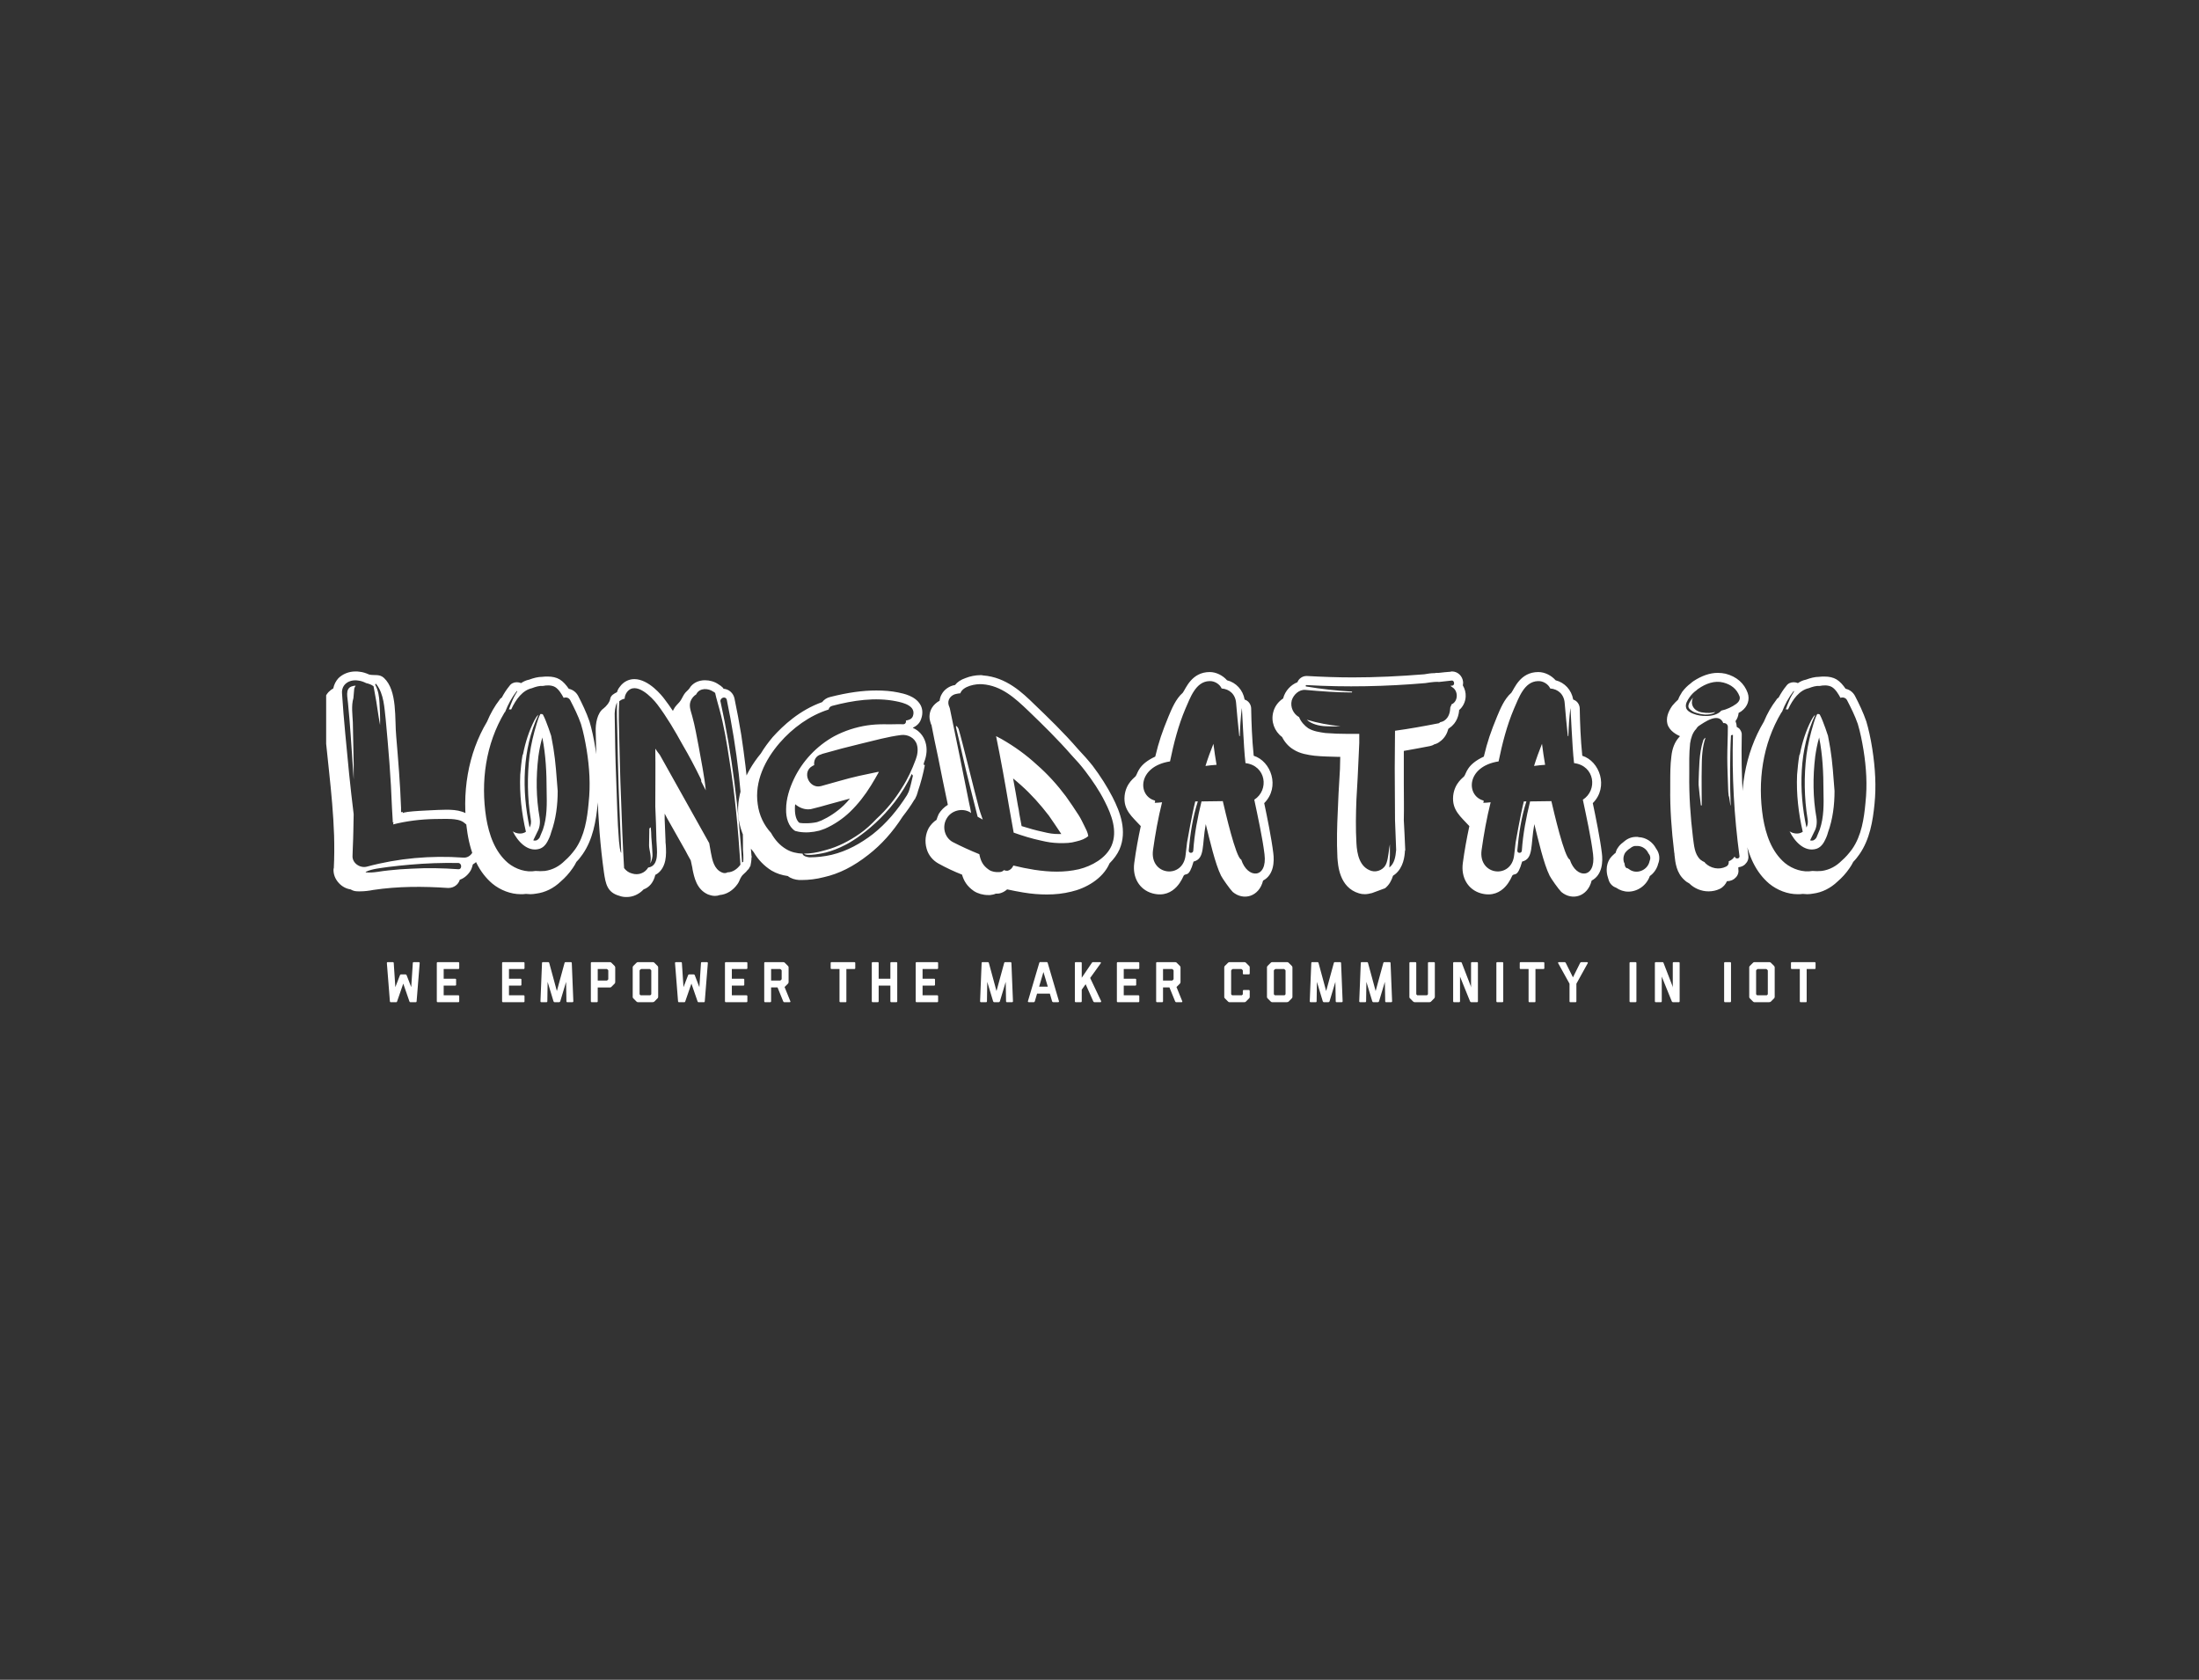 <svg id="SvgjsSvg1032" width="360" height="275" xmlns="http://www.w3.org/2000/svg" version="1.1" xmlns:xlink="http://www.w3.org/1999/xlink" xmlns:svgjs="http://svgjs.com/svgjs"><rect width="100%" height="100%" fill="#333333" stroke="none"/><defs id="SvgjsDefs1033"><!--?xml version="1.0"?-->
<svg width="303.161px" height="105.742px" id="t1481820011789"><path fill="#ffffff" d="M25.223,49.982c0.604,0.975,0.604,2.276,0.046,3.345c-0.325,0.511-0.743,0.975-1.254,1.254c-0.093,0.325-0.186,0.697-0.372,1.022c-0.418,0.697-1.068,1.254-1.765,1.486c-0.232,0.79-0.975,1.347-1.858,1.347l-0.093,0c-4.088-0.279-8.175-0.279-12.217,0.325c-0.697,0.139-1.44,0.232-2.23,0.232c-0.279,0-0.511,0-0.79-0.046c-0.232-0.046-0.465-0.139-0.697-0.279c-0.697-0.093-1.394-0.465-1.905-1.022c-0.604-0.65-0.929-1.44-0.883-2.323l0.046-0.139c0.093-1.765,0.093-3.577,0.046-5.342c-0.232-7.014-1.347-13.889-1.812-20.857c-0.046-1.022,0.279-1.905,0.883-2.601c0.232-0.232,0.511-0.465,0.79-0.604c0.139-0.65,0.418-1.208,0.836-1.672c0.697-0.697,1.719-1.115,2.787-1.115c0.232,0,0.465,0,0.697,0.046c0.511,0.046,1.068,0.232,1.579,0.465c0.883,0.186,1.672-0.139,2.415,0.557c2.23,2.09,1.719,6.782,1.997,9.569c0.325,3.855,0.65,7.757,0.79,11.659l0,0.743l0.279-0.046l0,0.232c0-0.372,5.249-0.511,5.806-0.557c1.672-0.046,3.623-0.186,5.063,0.883c1.022,0.79,1.579,1.672,1.579,2.694l0,0.418c0.093,0.093,0.186,0.232,0.232,0.325z M21.646,55.37c0.604,0.046,0.604-0.975,0-1.022c-2.648-0.046-5.295,0.046-7.943,0.279c-1.161,0.093-2.323,0.232-3.53,0.372c-1.208,0.186-2.601,0.279-3.67,0.79c-0.046,0.046-0.046,0.093,0,0.093c1.208,0.139,2.555-0.232,3.763-0.325c1.254-0.139,2.508-0.232,3.763-0.279c2.555-0.139,5.063-0.093,7.618,0.093z M22.436,53.466c1.347,0.139,2.23-1.579,1.579-2.694c-0.186-0.279-0.372-0.511-0.557-0.743c0.046-0.232,0.093-0.511,0.093-0.743c0-0.697-0.511-1.208-1.022-1.579c-0.557-0.418-1.347-0.511-2.044-0.557c-0.883-0.046-1.812,0-2.741,0c-2.276,0.046-4.599,0.325-6.782,0.883c0-0.093,0.046-0.139,0.046-0.279l0-0.093c-0.046,0.046-0.093,0.046-0.093,0.046l-0.139-2.369c-0.093-2.462-0.232-4.924-0.418-7.386c-0.186-2.323-0.372-4.692-0.604-7.061c-0.232-1.951-0.279-4.181-1.533-5.806c-0.046-0.139-0.232-0.046-0.186,0.093c0.511,0.929,0.65,1.951,0.697,2.973c0.046,0.79,0.139,2.508,0.093,3.623l-0.232-1.347c-0.232-1.672-0.511-3.345-0.836-5.017c-0.372-0.279-0.79-0.418-1.208-0.511c-0.372-0.186-0.836-0.372-1.301-0.418c-1.44-0.232-2.787,0.604-2.648,2.137c0.279,4.366,0.743,8.733,1.161,13.146c0.232,2.183,0.465,4.413,0.743,6.596c-0.046,1.812-0.046,3.623-0.139,5.435c0,0.465-0.046,0.883-0.046,1.347c-0.093,1.208,1.208,2.09,2.323,1.812c5.156-1.394,10.498-1.858,15.794-1.486z M3.577,28.196c-0.046-0.883-0.511-2.323,0.557-2.741c0.232-0.093,0.511-0.139,0.697-0.139c-0.093,0.139-0.186,0.325-0.232,0.465c-0.046,0.557-0.093,1.068-0.139,1.579c-0.372,1.208-0.139,2.834-0.093,3.948l0.139,6.828l0,2.555c-0.232-3.298-0.418-6.596-0.697-9.941c-0.093-0.836-0.139-1.719-0.232-2.555z M36.836,33.538c0.139,0.65,0.232,1.347,0.372,2.044c0.372,2.276,0.511,4.645,0.697,6.968c0,2.276-0.279,4.599-1.068,6.782c-0.139,0.557-0.372,1.068-0.65,1.579s-0.697,0.929-1.254,1.115c-1.997,0.604-3.623-1.301-4.366-2.834c0-0.046,0-0.046-0.046-0.046c0.465,0.325,1.115,0.465,1.672,0.325c0.186-0.046,0.372-0.139,0.511-0.232c-0.697-3.019-1.068-6.178-0.929-9.337c0.093-1.068,0.186-2.137,0.372-3.205c0.046-0.046,0.046-0.093,0.093-0.186c0.372-1.905,0.975-3.809,1.858-5.528c0.186-0.325,0.372-0.697,0.65-0.883c-2.648,5.574-2.741,12.403-1.44,18.441c0.232-0.418,0.279-0.883,0.186-1.394c-0.557-3.437-0.604-7.014-0.186-10.452c0.232-1.765,0.65-3.484,1.161-5.156c0.139-0.465,0.325-1.068,0.604-1.579l0.232,0c0.046,0,0.139,0.046,0.186,0.093c0.186,0.325,0.325,0.697,0.465,1.022c0.325,0.79,0.604,1.626,0.883,2.462z M35.489,48.867c0.697-2.044,0.65-4.181,0.604-6.364c0-2.88-0.139-5.853-0.697-8.64l0-0.093c-0.325,1.115-0.511,2.137-0.65,3.112c-0.418,3.437-0.372,6.828,0.186,9.987c0.139,0.836,0.046,1.672-0.325,2.323l-0.697,1.44c0.046,0.046,0.139,0.046,0.232,0.046s0.232,0,0.325-0.046c0.046-0.046,0.232-0.093,0.465-0.418c0.186-0.465,0.372-0.883,0.557-1.347z M44.083,35.628c0.511,3.298,0.65,6.225,0.372,9.012c-0.279,2.88-0.79,5.853-2.462,8.268c-0.325,0.465-0.65,0.883-1.022,1.254c-0.186,0.372-0.372,0.697-0.604,1.022c-0.604,0.883-1.254,1.579-1.951,2.183c-1.161,1.115-2.555,1.812-4.041,1.997c-0.279,0.046-0.604,0.093-0.929,0.093c-0.232,0-0.511-0.046-0.743-0.046c-0.279,0.046-0.557,0.046-0.883,0.046c-1.579,0-3.298-0.65-4.599-1.719c-2.137-1.812-3.484-4.506-4.088-8.268c-1.022-6.55,0.093-13.053,3.205-18.255c0.557-1.347,1.254-2.555,2.044-3.577c0.093-0.186,0.232-0.279,0.372-0.372c0.372-0.697,0.79-1.347,1.254-1.905c0.279-0.418,0.743-0.604,1.208-0.604c0.232,0,0.465,0.046,0.697,0.139c0.418-0.279,0.836-0.465,1.301-0.557c0.743-0.279,1.486-0.465,2.137-0.465c0.325-0.046,0.65-0.046,0.929-0.046c0.743,0,1.394,0.139,1.951,0.465c0.604,0.372,1.068,0.929,1.486,1.533c0.65,0.139,1.208,0.557,1.533,1.161c0.65,1.254,1.347,2.694,1.858,4.181c0.372,1.254,0.697,2.694,0.975,4.459z M42.968,44.501c0.325-2.926,0.139-5.806-0.325-8.686c-0.232-1.394-0.511-2.834-0.929-4.227c-0.465-1.347-1.115-2.648-1.765-3.902c-0.232-0.418-0.697-0.511-1.068-0.372c-0.325-0.604-0.79-1.394-1.394-1.765c-0.557-0.325-1.347-0.325-1.997-0.186c-0.604-0.046-1.208,0.139-1.812,0.372c-1.486,0.325-2.601,1.765-3.391,3.484c-0.093,0-0.232-0.046-0.372,0c0.186-0.511,0.372-1.022,0.604-1.533c0.186-0.465,0.465-0.929,0.743-1.394c0.046-0.093-0.046-0.139-0.093-0.046c-0.79,1.022-1.394,2.137-1.858,3.345c-0.046,0.046-0.046,0.093-0.093,0.093c-3.112,5.203-3.948,11.334-3.019,17.28c0.465,2.741,1.394,5.528,3.577,7.386c1.254,1.022,2.973,1.579,4.506,1.301c0.511,0.046,1.022,0.046,1.533,0c1.301-0.186,2.369-0.79,3.252-1.672c0.65-0.557,1.208-1.208,1.719-1.905c1.533-2.183,1.951-5.017,2.183-7.572z M69.631,53.187l0.046,0.139l-0.046,0.139c0,0.511-0.093,0.975-0.186,1.44l-0.046,0c-0.093,0.232-0.232,0.465-0.418,0.604c-0.279,0.418-0.79,0.697-1.022,1.115c-0.232,0.325-0.325,0.79-0.604,1.161c-0.743,1.068-1.812,1.719-2.926,1.812c-0.232,0.093-0.511,0.139-0.79,0.139c-0.465,0-0.836-0.139-1.115-0.232c-1.905-0.836-2.276-2.834-2.555-4.181l0-0.093c-0.093-0.465-0.186-0.883-0.279-1.301c-0.186-0.279-0.836-1.533-0.836-1.533l-3.019-5.342s-0.186-0.325-0.418-0.79l0,0.929c0.046,1.161,0.093,2.276,0.139,3.437c0,0.232,0,0.465,0.046,0.743c0.046,0.79,0.093,1.719-0.093,2.601c-0.232,1.068-0.79,1.905-1.626,2.323c-0.279,1.208-0.975,2.044-1.905,2.369c-0.743,0.79-1.719,1.254-2.787,1.254c-0.418,0-0.79-0.046-1.161-0.186c-2.044-0.557-2.276-1.997-2.555-3.855c-0.604-4.32-0.929-8.686-1.068-13.053c-0.139-2.741-0.186-5.528-0.232-8.222c0-0.604-0.046-1.208-0.046-1.812c-0.046-1.208,0.232-3.019,1.301-3.763c0.418-0.325,0.975-0.975,1.068-1.533c0.093-0.604,0.65-0.883,1.115-1.115c0.093-0.325,0.232-0.604,0.465-0.883c0.557-0.79,1.44-1.254,2.369-1.254c2.369,0,4.552,2.741,4.924,3.252c0.465,0.604,0.929,1.254,1.394,1.951l0.139-0.279c0.232-0.465,0.604-0.79,0.929-1.161s0.511-0.883,0.79-1.301c0.232-0.372,0.604-0.604,0.836-0.929c0.511-0.883,1.486-1.347,2.555-1.347c0.79,0,1.579,0.232,2.183,0.65l0.418,0.279l0.372,0.325l0.046,0.139c0.883,0.046,1.626,0.697,1.812,1.579c0.418,1.997,0.79,3.995,1.115,5.992c0.511,3.391,0.929,6.782,1.208,10.173c0.139,1.579,0.232,3.205,0.279,4.831c0.046,1.579,0,3.205,0.186,4.785z M47.938,50.772c0.186,1.997,0.372,1.905,0.372,1.905c-0.139-3.298-0.279-7.2-0.418-10.452c-0.093-3.252-0.186-6.503-0.232-9.708c-0.046-1.486-0.093-2.973-0.046-4.459c-0.325,0.743-0.418,1.626-0.372,2.415c0.046,3.345,0.093,6.689,0.232,9.987c0.139,3.345,0.186,7.014,0.465,10.312z M65.683,55.881c0.883,0,1.626-0.557,2.137-1.254c-0.372-5.714-0.883-11.474-1.812-17.141c-0.418-2.787-0.883-5.621-1.626-8.315c-0.232-0.883-0.511-1.765-0.697-2.648c-0.093-0.093-0.186-0.186-0.325-0.232c-0.79-0.557-2.183-0.65-2.741,0.372c0,0.046-0.046,0.046-0.046,0.093c-0.325,0.186-0.604,0.511-0.79,0.836c-0.511,0.929-0.093,1.812,0.139,2.694c0.465,1.672,0.743,3.345,1.068,5.017c0.418,2.369,0.929,4.831,1.161,7.154c-0.232-0.465-0.465-0.929-0.743-1.44c0-0.139,0-0.279-0.093-0.465c-0.929-1.905-1.905-3.763-2.973-5.574c-1.254-2.276-2.555-4.506-4.134-6.596c-0.883-1.161-3.53-3.902-4.97-1.997c-0.232,0.325-0.372,0.697-0.372,1.068c-0.325,0.046-0.65,0.232-0.883,0.418c-0.139,1.997-0.046,4.041,0,6.085c0.093,3.159,0.139,6.364,0.279,9.523c0.139,3.902,0.279,7.804,0.511,11.706c0.325,0.418,0.743,0.743,1.301,0.883c1.022,0.325,2.09-0.046,2.648-0.975c1.905-0.279,1.394-2.973,1.347-4.413c-0.046-1.858-0.093-3.716-0.186-5.574c0-3.159,0.046-6.317,0-9.476c0.232,0.325,0.465,0.697,0.743,1.022l8.083,14.446c0.093,0.511,0.186,1.022,0.279,1.579c0.232,1.208,0.511,2.648,1.765,3.205c0.279,0.139,0.65,0.186,0.929,0z M68.284,54.163c0.046-0.65,0-1.672-0.046-1.997c0.046-8.222-0.975-16.444-2.648-24.526c-0.093-0.465-0.65-0.465-0.883-0.186c-0.186,0.186-0.186,0.372-0.139,0.511c1.905,8.64,2.926,17.466,3.53,26.338c0.046-0.093,0.093-0.139,0.186-0.139z M53.141,48.495c0.046,0.557,0.093,1.068,0.093,1.626c0.093,0.929,0.139,1.858,0.186,2.741c0.046,0.418-0.093,1.115-0.372,1.579c0.279-1.161-0.186-2.23-0.186-2.973l0.046-2.787c0.046-0.046,0.093-0.046,0.093-0.046z M97.874,37.905c0,0.139-0.046,0.232-0.093,0.325l0.232,0.093c-0.279,1.44-0.65,2.88-1.161,4.366c0,0.139-0.139,0.418-0.139,0.418l0,0.093l-0.046,0.093c-0.093,0.232-0.186,0.418-0.279,0.604l-0.046,0.046l-0.046,0.046c-0.604,1.022-1.254,1.905-1.905,2.741c-1.672,2.601-3.53,4.645-5.621,6.271c-2.415,1.905-4.785,3.112-7.293,3.67c-1.254,0.325-2.462,0.465-3.623,0.465l-0.418,0c-0.65-0.046-1.347-0.232-1.858-0.65c-0.975-0.139-1.858-0.418-2.648-0.883c-1.208-0.743-2.23-1.812-2.926-3.019c-1.301-1.486-2.137-3.345-2.462-5.342c-0.511-3.577,0.79-7.386,3.623-10.823c0.557-0.929,1.208-1.812,1.951-2.694c1.719-1.905,4.413-4.413,8.083-5.714c0.325-0.418,0.743-0.697,1.301-0.836c2.926-0.743,5.342-1.068,7.572-1.068c1.254,0,2.462,0.093,3.577,0.325c0.883,0.186,2.787,0.557,3.623,1.997c0.279,0.465,0.511,1.301,0.139,2.323c-0.139,0.465-0.511,1.068-1.347,1.44l0,0.046c0.975,0.418,1.719,1.254,2.044,2.323c0.325,1.022,0.232,2.183-0.232,3.345z M96.526,37.394c0.279-0.743,0.418-1.626,0.186-2.415c-0.325-1.115-1.486-1.719-2.601-1.579c-2.183,0.279-4.32,0.883-6.457,1.394s-4.274,1.068-6.364,1.672c-0.093,0.046-0.186,0.046-0.232,0.093c-0.929,0.232-1.254,1.022-1.161,1.765l-0.279,0.139c-1.812,0.975-0.557,3.809,1.394,3.298c2.09-0.557,4.134-1.208,6.225-1.672c1.022-0.232,2.044-0.418,3.066-0.65l0.186,0c-0.418,0.743-0.836,1.486-1.301,2.23c-0.975,1.579-2.09,3.019-3.437,4.32c-1.161,1.115-2.601,2.09-4.088,2.741c-0.279,0.093-0.604,0.232-0.929,0.325c-1.115,0.279-2.23,0.372-3.345,0.186c-0.186-0.046-0.418-0.093-0.604-0.139c-1.115-0.697-1.533-2.183-1.486-3.577c0-1.672,0.557-3.391,1.254-4.877c1.394-2.973,3.763-5.481,6.643-7.061c1.672-0.883,3.53-1.486,5.388-1.765c0.929-0.139,1.858-0.186,2.787-0.186c1.068,0.046,2.09-0.046,3.112,0c0.325,0,0.511-0.325,0.418-0.604c0.511-0.093,0.975-0.232,1.161-0.743c0.557-1.672-1.579-2.183-2.741-2.415c-3.437-0.697-7.107-0.139-10.452,0.743c-0.372,0.093-0.557,0.325-0.604,0.604c-3.112,0.975-5.899,3.019-8.036,5.481c-2.369,2.741-4.134,6.317-3.577,10.034c0.232,1.812,1.022,3.437,2.183,4.692c0.604,1.115,1.44,2.044,2.462,2.648c0.836,0.511,1.765,0.697,2.694,0.743c0.046,0.418,0.743,0.557,1.115,0.604c1.254,0,2.462-0.139,3.67-0.418c2.508-0.604,4.738-1.858,6.735-3.391c2.23-1.765,4.041-3.948,5.574-6.364l0.279-0.557l0.139-0.418c0.232-0.743,0.372-1.486,0.557-2.23c-0.093-0.093-0.139-0.186-0.186-0.279c-3.112,6.782-9.105,10.777-10.963,11.659c-0.975,0.511-2.044,0.929-3.112,1.208c-0.372,0.093-3.112,0.697-3.577,0.186c1.022,0,2.137-0.186,3.112-0.465c0.186-0.046,0.325-0.093,0.511-0.139c1.951-0.511,3.809-1.486,5.481-2.648c1.022-0.697,1.951-1.579,2.787-2.462c1.626-1.486,3.019-3.205,4.181-5.11c0.929-1.44,1.626-2.973,2.23-4.599z M76.785,44.733c-0.046,0.232-0.046,0.511-0.046,0.79c0,1.022,0.232,1.812,0.697,2.23c0.046,0,0.139,0.046,0.186,0.046c0.279,0.046,0.604,0.046,0.929,0.046c0.557,0,1.161-0.046,1.812-0.186c0.232-0.093,0.465-0.186,0.743-0.279c1.208-0.557,2.508-1.394,3.623-2.462c0.372-0.372,0.697-0.697,1.022-1.115c-1.161,0.325-2.415,0.65-3.577,0.975c-0.79,0.232-1.626,0.465-2.415,0.65c-0.279,0.093-0.557,0.139-0.836,0.139c-0.79,0-1.533-0.325-2.137-0.836z M123.236,46.591c0.325,0.511,0.604,1.115,0.883,1.672s0.557,1.068,0.65,1.672c-0.511,0.465-1.161,0.697-1.951,0.883c-0.975,0.279-1.672,0.279-2.787,0.279c-1.208-0.046-1.812-0.139-3.019-0.418c-1.533-0.325-3.019-0.79-4.459-1.301c-0.232-1.394-0.511-2.787-0.743-4.181c-0.65-3.855-1.347-7.757-2.137-11.613c0.325,0.186,0.604,0.325,0.883,0.465c2.183,1.254,4.041,2.601,5.806,4.227c1.765,1.533,3.345,3.298,4.738,5.156c0.743,1.022,1.44,2.09,2.137,3.159z M120.077,49.61l0.279,0c-0.79-1.208-1.44-2.137-2.044-3.019c-1.394-1.812-2.88-3.484-4.552-4.97c-0.418-0.372-0.836-0.743-1.301-1.115c0.279,1.533,0.557,3.019,0.79,4.459c0.093,0.465,0.186,0.883,0.232,1.347c0.139,0.65,0.232,1.301,0.372,1.997c1.208,0.372,2.323,0.697,3.437,0.929c1.161,0.279,1.672,0.372,2.787,0.372z M103.541,32.423c0.604,1.997,2.601,10.266,3.205,12.449c0.186,0.79,0.465,1.579,0.743,2.369c-0.279-0.139-0.557-0.325-0.836-0.465c-0.418-1.672-0.836-3.298-1.254-4.97c-0.836-3.205-1.486-6.41-2.276-9.615c-0.139-0.65,0.372,0.046,0.418,0.232z M128.764,43.618c1.208,2.369,2.415,5.481,1.115,8.501c-0.372,0.836-0.929,1.579-1.579,2.23l-0.046,0.046c-1.115,2.601-3.995,4.134-6.271,4.645c-1.301,0.325-2.601,0.465-3.995,0.465c-1.208,0-2.462-0.093-3.855-0.325c-0.883-0.139-1.765-0.325-2.648-0.511c-0.418,0.372-0.836,0.557-1.208,0.65c-0.186,0.046-0.325,0.046-0.511,0.046l-0.139,0c-0.279,0.139-0.604,0.186-0.929,0.232l-0.325,0c-0.836,0-1.672-0.232-2.323-0.65c-1.161-0.79-1.672-1.719-1.951-2.694c-1.301-0.511-2.601-1.115-3.855-1.812c-0.929-0.511-1.672-1.394-1.951-2.462c-0.325-1.161-0.186-2.369,0.372-3.391c0.325-0.511,0.743-0.975,1.254-1.301c0.093-0.325,0.232-0.65,0.372-0.975c0.372-0.604,0.883-1.115,1.486-1.486c-0.557-2.648-1.115-5.342-1.626-7.943c-0.372-1.719-0.743-3.484-1.068-5.203l-0.046,0c-0.046-0.139-0.093-0.279-0.139-0.465c-0.232-0.743-0.139-1.579,0.279-2.276c0.279-0.465,0.743-0.883,1.254-1.161c0.046-0.372,0.139-0.743,0.372-1.115c0.418-0.743,1.254-1.301,2.09-1.44c0.046,0,0.046,0,0.093-0.046c0.325-0.418,0.883-0.836,1.719-1.115c0.697-0.279,1.579-0.465,2.415-0.465c0.139,0,0.279,0,0.418,0.046c3.809,0.279,6.457,2.834,8.408,4.738c2.23,2.137,4.831,4.645,7.154,7.339c0.836,0.883,1.626,1.765,2.369,2.694c1.301,1.719,2.415,3.484,3.298,5.203z M128.578,51.515c1.022-2.415,0-5.063-1.115-7.246c-0.883-1.765-1.997-3.391-3.159-4.924c-0.697-0.929-1.486-1.812-2.276-2.648c-2.23-2.555-4.645-4.924-7.061-7.246c-2.183-2.09-4.413-4.134-7.525-4.366c-1.068-0.093-3.205,0.279-3.623,1.486c-0.186,0-0.418,0.046-0.65,0.093c-0.836,0.139-1.533,0.929-1.254,1.858c0.046,0.139,0.139,0.325,0.186,0.511c1.068,5.156,2.137,10.312,3.159,15.515c0.139,0.557,0.232,1.068,0.325,1.626c-0.046-0.046-0.139-0.093-0.186-0.139c-1.301-0.743-3.066-0.279-3.809,1.022c-0.79,1.301-0.372,3.112,0.975,3.855c1.44,0.743,2.88,1.394,4.366,1.997c0.232,1.115,0.557,1.858,1.579,2.555c0.465,0.325,1.115,0.418,1.719,0.372c0.325,0,0.557-0.139,0.743-0.325c0.186,0.093,0.418,0.139,0.65,0.093c0.372-0.093,0.697-0.418,0.883-0.836c1.115,0.279,2.276,0.511,3.437,0.697c2.462,0.372,4.877,0.465,7.293-0.093c2.09-0.511,4.459-1.812,5.342-3.855z M155.055,52.723c0.186,1.394,0.093,3.577-1.672,4.506c-0.65,2.648-3.205,3.345-4.97,1.858c-0.465-0.465-1.672-2.183-1.905-2.648c-0.975-1.951-1.858-5.853-2.508-8.454c-0.65,3.484-0.093,5.667-1.997,6.132c-0.79,2.787-1.254,1.765-1.626,2.323c-0.046,0-1.347,3.902-5.11,2.88c-2.137-0.604-3.298-2.601-2.973-4.97c0.279-2.09,0.65-4.088,1.068-6.039c-1.394-1.533-2.88-2.601-2.648-4.97c0.232-2.137,1.719-3.019,1.812-3.205c0.372-0.511,0.418-1.905,3.205-3.205c0.604-2.508,1.115-3.995,2.183-6.596c0.511-1.208,1.161-2.834,2.323-3.855c0.511-0.697,1.44-3.391,4.413-3.391c1.068,0,2.137,0.557,2.834,1.347c1.486,0.372,2.601,1.579,2.88,3.159c0.604,0.186,1.022,0.743,1.068,1.394c0.046,2.462,0.139,5.11,0.418,7.804c2.834,0.883,4.366,5.11,1.719,7.757c0.465,2.183,1.208,5.853,1.486,8.175z M149.806,53.791c1.022,3.205,4.32,3.159,3.809-0.883c-0.325-2.694-1.115-6.271-1.672-8.919c2.462-1.579,1.951-5.574-1.44-5.992c-0.325-2.694-0.557-9.43-0.604-8.965c-0.186,1.486-0.279,3.019-0.325,4.552c-0.046,0-0.046,0-0.093-0.046c-0.186-1.765-0.372-3.577-0.511-5.342c-0.093-1.44-1.068-2.323-2.369-2.415c-0.325-0.743-1.208-1.254-1.997-1.208c-2.276,0.046-3.159,2.787-3.948,4.552c-1.161,2.741-1.905,5.667-2.508,8.594c-5.342,0.836-5.342,5.667-2.462,6.41c0.046,0.139,0,0.279-0.046,0.372c0.372,0,0.79-0.046,1.208-0.093c-0.65,2.601-1.115,5.203-1.486,7.85c-0.557,4.181,4.97,4.785,5.342,0.743l0.232-1.997s0.79-4.552,1.347-6.735l0.418,0c-0.836,2.601-1.254,5.342-1.486,8.036c-0.046,0.511,0.743,0.511,0.743,0c0.186-2.741,0.697-5.388,1.347-8.036l3.484-0.046c0.372,1.579,2.137,9.29,3.019,9.569z M143.954,38.462c0.372-1.208,0.836-2.462,1.301-3.623c0.139,1.161,0.325,2.323,0.511,3.437c-0.604,0.046-1.208,0.093-1.812,0.186z M186.085,25.27c0.325,0.557,0.511,1.208,0.465,1.858c-0.046,0.883-0.465,1.672-1.068,2.183c-0.046,0.743-0.325,2.09-1.579,2.926c-0.046,0.046-0.093,0.093-0.186,0.139c-0.186,0.697-0.557,1.533-1.44,2.137c-0.232,0.186-0.511,0.325-0.883,0.418c-0.186,0.139-0.465,0.232-0.697,0.279c-1.347,0.279-2.787,0.511-4.274,0.79l0,2.834l0,2.508c0,1.951,0.046,3.995,0,5.992c0.093,1.301,0.139,3.066,0.232,4.831l0,0.093l-0.046,0.093c-0.046,0.883-0.232,2.741-1.626,3.855l-0.325,0.232c-0.232,0.743-0.604,1.486-1.301,2.044l-2.137,0.79c-0.372,0.093-0.79,0.186-1.161,0.186s-0.697-0.046-0.975-0.139c-3.252-0.975-3.437-4.645-3.53-5.853c-0.139-2.694-0.046-5.295,0.046-7.293l0.139-3.205c0.093-1.301,0.139-2.648,0.232-3.995l0.046-1.997l-0.325,0c-1.254-0.046-2.555-0.046-3.902-0.186c-1.068-0.139-2.369-0.325-3.437-1.022c-0.79-0.465-1.44-1.208-1.858-2.044c-1.254-0.929-1.858-2.555-1.44-4.088c0.232-0.929,0.836-1.719,1.626-2.23l0-0.046c0.325-1.208,1.254-2.183,2.323-2.601c0.232-0.604,0.836-1.022,1.486-1.022l0.046,0l0.046,0c2.462,0.139,4.97,0.232,7.479,0.232c3.763,0,7.711-0.186,11.706-0.511c0.557-0.093,1.115-0.186,1.579-0.186l0.093,0c0.186-0.046,0.372-0.046,0.65-0.046l0.046,0c0.743-0.093,1.347-0.139,1.951-0.186c0.046-0.046,0.139-0.046,0.232-0.046c0.929,0,1.719,0.743,1.812,1.719c0,0.186,0,0.372-0.046,0.557z M184.227,28.382c1.115-0.465,1.161-2.23,0.093-2.834c-0.093-0.093-0.186-0.139-0.279-0.186c0.093-0.046,0.232-0.046,0.325-0.046c0.465-0.093,0.325-0.883-0.093-0.836c-0.697,0.093-1.394,0.139-2.09,0.232c-0.279-0.046-0.557,0-0.79,0c-0.465,0.046-0.929,0.093-1.44,0.186c-6.457,0.557-12.96,0.697-19.463,0.325c-0.139-0.046-0.186,0.232-0.046,0.232c2.508,0.418,5.017,0.697,7.525,0.836c0,0.046-0.046,0.093-0.046,0.139c-2.555,0-5.063-0.186-7.618-0.418c-1.022-0.093-1.951,0.79-2.23,1.719c-0.279,1.115,0.279,2.23,1.208,2.741c0.279,0.743,0.883,1.394,1.486,1.812c0.836,0.511,1.858,0.65,2.834,0.79c1.208,0.093,2.462,0.139,3.716,0.139l1.812,0l0,1.486l-0.093,2.044c-0.093,2.415-0.232,4.831-0.372,7.2c-0.093,2.369-0.139,4.785,0,7.154c0.093,1.812,0.511,3.948,2.462,4.552c0.975,0.279,2.137-0.279,2.462-1.301c0.325-0.929,0.372-2.23,0.557-3.066l0,1.765c-0.046,0.65-0.046,1.301-0.093,1.951l0,0.093c0.836-0.65,1.022-1.765,1.115-2.88c-0.046-1.626-0.139-3.252-0.186-4.877c0-2.834-0.046-5.667-0.046-8.501c0-2.044,0.046-4.088,0.046-6.132c2.369-0.325,4.692-0.743,7.061-1.208c0.139,0,0.232-0.093,0.325-0.186c0.232-0.046,0.511-0.139,0.697-0.279c0.743-0.511,0.929-1.347,0.975-2.183c0.093-0.139,0.139-0.279,0.186-0.465z M163.603,31.959c-1.115-0.046-2.323-0.372-3.066-1.068c1.812,0.557,3.67,0.883,5.528,1.068c-0.836,0.046-1.672,0.046-2.462,0z M208.846,52.723c0.186,1.394,0.093,3.577-1.672,4.506c-0.65,2.648-3.205,3.345-4.97,1.858c-0.465-0.465-1.672-2.183-1.905-2.648c-0.975-1.951-1.858-5.853-2.508-8.454c-0.65,3.484-0.093,5.667-1.997,6.132c-0.79,2.787-1.254,1.765-1.626,2.323c-0.046,0-1.347,3.902-5.11,2.88c-2.137-0.604-3.298-2.601-2.973-4.97c0.279-2.09,0.65-4.088,1.068-6.039c-1.394-1.533-2.88-2.601-2.648-4.97c0.232-2.137,1.719-3.019,1.812-3.205c0.372-0.511,0.418-1.905,3.205-3.205c0.604-2.508,1.115-3.995,2.183-6.596c0.511-1.208,1.161-2.834,2.323-3.855c0.511-0.697,1.44-3.391,4.413-3.391c1.068,0,2.137,0.557,2.834,1.347c1.486,0.372,2.601,1.579,2.88,3.159c0.604,0.186,1.022,0.743,1.068,1.394c0.046,2.462,0.139,5.11,0.418,7.804c2.834,0.883,4.366,5.11,1.719,7.757c0.465,2.183,1.208,5.853,1.486,8.175z M203.597,53.791c1.022,3.205,4.32,3.159,3.809-0.883c-0.325-2.694-1.115-6.271-1.672-8.919c2.462-1.579,1.951-5.574-1.44-5.992c-0.325-2.694-0.557-9.43-0.604-8.965c-0.186,1.486-0.279,3.019-0.325,4.552c-0.046,0-0.046,0-0.093-0.046c-0.186-1.765-0.372-3.577-0.511-5.342c-0.093-1.44-1.068-2.323-2.369-2.415c-0.325-0.743-1.208-1.254-1.997-1.208c-2.276,0.046-3.159,2.787-3.948,4.552c-1.161,2.741-1.905,5.667-2.508,8.594c-5.342,0.836-5.342,5.667-2.462,6.41c0.046,0.139,0,0.279-0.046,0.372c0.372,0,0.79-0.046,1.208-0.093c-0.65,2.601-1.115,5.203-1.486,7.85c-0.557,4.181,4.97,4.785,5.342,0.743l0.232-1.997s0.79-4.552,1.347-6.735l0.418,0c-0.836,2.601-1.254,5.342-1.486,8.036c-0.046,0.511,0.743,0.511,0.743,0c0.186-2.741,0.697-5.388,1.347-8.036l3.484-0.046c0.372,1.579,2.137,9.29,3.019,9.569z M197.745,38.462c0.372-1.208,0.836-2.462,1.301-3.623c0.139,1.161,0.325,2.323,0.511,3.437c-0.604,0.046-1.208,0.093-1.812,0.186z M217.719,51.979c0.557,0.743,0.697,1.672,0.325,2.555c0,0.046-0.046,0.093-0.046,0.186c-0.232,0.697-0.697,1.347-1.301,1.765c-0.511,1.486-1.951,2.555-3.53,2.555c-0.697,0-1.394-0.232-1.997-0.65c-0.557-0.186-1.022-0.65-1.208-1.254c-0.046-0.139-0.093-0.325-0.139-0.465c-0.139-0.418-0.186-0.836-0.186-1.254c0-0.65,0.186-1.254,0.511-1.765c0.232-0.325,0.511-0.604,0.836-0.883c0.046,0,0.046,0,0.093-0.046c0.093-0.279,0.186-0.604,0.372-0.836c0.232-0.372,0.511-0.65,0.836-0.883c0.093-0.093,0.186-0.139,0.279-0.232c0.557-0.465,1.208-0.697,1.905-0.697l0.093,0c0.093,0,0.232,0,0.325,0.046c1.208,0.046,2.276,0.79,2.834,1.858z M216.465,52.769c-0.279-0.65-0.929-1.161-1.719-1.208l-0.232,0c-0.418-0.046-0.743,0.139-1.022,0.372c-0.093,0.046-0.186,0.139-0.279,0.186c-0.186,0.139-0.372,0.325-0.557,0.557c-0.186,0.325-0.279,0.65-0.279,0.975c0,0.279,0.046,0.557,0.186,0.79c0,0.186,0.046,0.325,0.093,0.465c0.093,0.232,0.279,0.325,0.465,0.325c0.046,0.046,0.093,0.093,0.186,0.139c1.161,0.883,2.88,0.232,3.298-1.115c0-0.046,0.046-0.139,0.046-0.186c0.186-0.418,0.186-0.883-0.186-1.301z M225.755,30.054c-0.557-0.046-1.068-0.139-1.579-0.325c-0.325-0.093-0.604-0.279-0.883-0.511c-0.372-0.325-0.325-0.65-0.139-1.068c0.186-0.325,0.372-0.604,0.604-0.883c-0.465,1.068,0.046,2.137,1.394,2.415c1.068,0.186,1.672,0.093,2.23-0.046c0.046,0-0.279,0.418-1.626,0.418z M231.747,33.445c-0.139,6.55,0.232,13.146,1.068,19.556c0.093,0.557-0.046,1.068-0.418,1.44c-0.279,0.372-0.743,0.557-1.208,0.604l0,0.232c0.093,0.557-0.046,1.068-0.418,1.44c-0.325,0.372-0.836,0.604-1.394,0.604l-0.046,0c-0.232,0.511-0.604,0.975-1.161,1.254s-1.208,0.418-1.858,0.418c-1.161,0-2.323-0.465-3.159-1.301c-0.279-0.139-0.557-0.325-0.79-0.557c-1.301-1.161-1.486-2.787-1.626-4.088c0-0.139,0-0.279-0.046-0.418c-0.465-3.855-0.697-7.339-0.65-10.545l0-0.929c0-1.394,0-2.834,0.186-4.274c0.139-1.301,0.557-2.323,1.208-3.066c0.093-0.093,0.139-0.139,0.186-0.232c-0.511-0.232-1.719-0.836-2.044-1.997c-0.232-0.929,0.046-1.905,0.79-2.973c0.325-0.372,0.604-0.697,0.975-1.022c0.139-0.418,0.372-0.79,0.65-1.254c0.418-0.557,0.883-1.022,1.394-1.394c0.139-0.139,0.279-0.232,0.465-0.372c1.347-0.883,2.694-1.347,3.948-1.347c0.465,0,0.883,0.046,1.301,0.139c1.812,0.465,3.066,1.579,3.623,3.159c0.372,1.068,0,2.23-1.022,2.973c-0.139,0.093-0.279,0.186-0.465,0.279c-0.046,0.511-0.232,0.975-0.511,1.347c0.093,0.279,0.186,0.557,0.186,0.836l0,0.093l0.418,0.279c0.279,0.325,0.465,0.697,0.418,1.115z M222.643,28.939c0.093,0.465,0.743,0.836,1.161,0.975c0.697,0.279,1.394,0.372,2.137,0.372c0.883,0,1.905-0.232,2.462-0.883c0.883-0.186,1.765-0.604,2.462-1.115c0.372-0.279,0.697-0.743,0.511-1.254c-0.465-1.208-1.394-1.905-2.648-2.23c-1.44-0.372-2.88,0.186-4.088,1.022c-0.093,0.046-0.186,0.139-0.279,0.232c-0.465,0.325-0.836,0.697-1.161,1.161s-0.743,1.115-0.557,1.719z M230.586,53.28c0.093,0.465,0.836,0.418,0.79-0.046c-0.883-6.596-1.254-13.192-1.068-19.835c0-0.046-0.325,0-0.325,0.093c-0.186,3.298-0.186,8.175-0.046,11.474c-0.093,0-0.232-1.626-0.325-1.579c-0.046-0.418-0.093-0.836-0.093-1.161c-0.046-1.719-0.139-3.437-0.139-5.11c0-1.719,0.093-3.391,0.093-5.11c-0.046-0.418-0.418-0.604-0.743-0.557c-0.743-1.858-3.112-0.139-4.088,0.511c-0.139,0.139-0.279,0.279-0.372,0.465c-0.557,0.557-0.836,1.44-0.975,2.323c-0.186,1.672-0.139,3.391-0.139,5.063c-0.046,3.484,0.186,6.921,0.604,10.359c0.186,1.301,0.232,2.694,1.208,3.623c0.232,0.186,0.465,0.325,0.697,0.418c0.046,0.046,0.046,0.093,0.093,0.139c0.883,0.883,2.276,1.161,3.391,0.604c0.418-0.186,0.511-0.557,0.465-0.883c0.372-0.139,0.743-0.418,0.975-0.79z M225.43,34.328c0-0.093,0.186-0.372,0.325-0.465l0.046,0c-0.511,1.486-0.604,3.205-0.604,4.785c-0.046,2.09,0,4.181,0,6.271l-0.139,0c-0.139-1.115-0.279-2.23-0.372-3.345l0-0.093l0-0.465c0.093-2.137,0.046-4.599,0.743-6.689z M245.868,33.538c0.139,0.65,0.232,1.347,0.372,2.044c0.372,2.276,0.511,4.645,0.697,6.968c0,2.276-0.279,4.599-1.068,6.782c-0.139,0.557-0.372,1.068-0.65,1.579s-0.697,0.929-1.254,1.115c-1.997,0.604-3.623-1.301-4.366-2.834c0-0.046,0-0.046-0.046-0.046c0.465,0.325,1.115,0.465,1.672,0.325c0.186-0.046,0.372-0.139,0.511-0.232c-0.697-3.019-1.068-6.178-0.929-9.337c0.093-1.068,0.186-2.137,0.372-3.205c0.046-0.046,0.046-0.093,0.093-0.186c0.372-1.905,0.975-3.809,1.858-5.528c0.186-0.325,0.372-0.697,0.65-0.883c-2.648,5.574-2.741,12.403-1.44,18.441c0.232-0.418,0.279-0.883,0.186-1.394c-0.557-3.437-0.604-7.014-0.186-10.452c0.232-1.765,0.65-3.484,1.161-5.156c0.139-0.465,0.325-1.068,0.604-1.579l0.232,0c0.046,0,0.139,0.046,0.186,0.093c0.186,0.325,0.325,0.697,0.465,1.022c0.325,0.79,0.604,1.626,0.883,2.462z M244.521,48.867c0.697-2.044,0.65-4.181,0.604-6.364c0-2.88-0.139-5.853-0.697-8.64l0-0.093c-0.325,1.115-0.511,2.137-0.65,3.112c-0.418,3.437-0.372,6.828,0.186,9.987c0.139,0.836,0.046,1.672-0.325,2.323l-0.697,1.44c0.046,0.046,0.139,0.046,0.232,0.046s0.232,0,0.325-0.046c0.046-0.046,0.232-0.093,0.465-0.418c0.186-0.465,0.372-0.883,0.557-1.347z M253.115,35.628c0.511,3.298,0.65,6.225,0.372,9.012c-0.279,2.88-0.79,5.853-2.462,8.268c-0.325,0.465-0.65,0.883-1.022,1.254c-0.186,0.372-0.372,0.697-0.604,1.022c-0.604,0.883-1.254,1.579-1.951,2.183c-1.161,1.115-2.555,1.812-4.041,1.997c-0.279,0.046-0.604,0.093-0.929,0.093c-0.232,0-0.511-0.046-0.743-0.046c-0.279,0.046-0.557,0.046-0.883,0.046c-1.579,0-3.298-0.65-4.599-1.719c-2.137-1.812-3.484-4.506-4.088-8.268c-1.022-6.55,0.093-13.053,3.205-18.255c0.557-1.347,1.254-2.555,2.044-3.577c0.093-0.186,0.232-0.279,0.372-0.372c0.372-0.697,0.79-1.347,1.254-1.905c0.279-0.418,0.743-0.604,1.208-0.604c0.232,0,0.465,0.046,0.697,0.139c0.418-0.279,0.836-0.465,1.301-0.557c0.743-0.279,1.486-0.465,2.137-0.465c0.325-0.046,0.65-0.046,0.929-0.046c0.743,0,1.394,0.139,1.951,0.465c0.604,0.372,1.068,0.929,1.486,1.533c0.65,0.139,1.208,0.557,1.533,1.161c0.65,1.254,1.347,2.694,1.858,4.181c0.372,1.254,0.697,2.694,0.975,4.459z M252,44.501c0.325-2.926,0.139-5.806-0.325-8.686c-0.232-1.394-0.511-2.834-0.929-4.227c-0.465-1.347-1.115-2.648-1.765-3.902c-0.232-0.418-0.697-0.511-1.068-0.372c-0.325-0.604-0.79-1.394-1.394-1.765c-0.557-0.325-1.347-0.325-1.997-0.186c-0.604-0.046-1.208,0.139-1.812,0.372c-1.486,0.325-2.601,1.765-3.391,3.484c-0.093,0-0.232-0.046-0.372,0c0.186-0.511,0.372-1.022,0.604-1.533c0.186-0.465,0.465-0.929,0.743-1.394c0.046-0.093-0.046-0.139-0.093-0.046c-0.79,1.022-1.394,2.137-1.858,3.345c-0.046,0.046-0.046,0.093-0.093,0.093c-3.112,5.203-3.948,11.334-3.019,17.28c0.465,2.741,1.394,5.528,3.577,7.386c1.254,1.022,2.973,1.579,4.506,1.301c0.511,0.046,1.022,0.046,1.533,0c1.301-0.186,2.369-0.79,3.252-1.672c0.65-0.557,1.208-1.208,1.719-1.905c1.533-2.183,1.951-5.017,2.183-7.572z"></path></svg>
<!--?xml version="1.0"?-->
<svg width="250.632px" height="19.39px" id="s1481820011789"><path fill="#ffffff" d="M4.113,9.39c-0.069,0-0.116-0.044-0.141-0.131l-1.005-2.911l-1.005,2.911c-0.025,0.088-0.069,0.131-0.131,0.131l-0.93,0c-0.031,0-0.058-0.014-0.08-0.042s-0.036-0.058-0.042-0.089l-0.498-6.291c0-0.088,0.044-0.131,0.131-0.131l0.864,0c0.088,0,0.131,0.044,0.131,0.131l0.263,3.963l0.751-1.953c0.031-0.088,0.088-0.131,0.169-0.131l0.751,0c0.088,0,0.147,0.044,0.178,0.131l0.751,1.953l0.263-3.963c0-0.088,0.044-0.131,0.131-0.131l0.864,0c0.031,0,0.061,0.013,0.089,0.038s0.042,0.056,0.042,0.094l-0.507,6.291c0,0.031-0.011,0.061-0.033,0.089s-0.052,0.042-0.089,0.042l-0.92,0z M8.589,9.39c-0.088,0-0.131-0.044-0.131-0.131l0-6.291c0-0.088,0.044-0.131,0.131-0.131l3.409,0c0.088,0,0.131,0.044,0.131,0.131l0,0.864c0,0.031-0.013,0.061-0.038,0.089s-0.056,0.042-0.094,0.042l-2.413,0l0,1.587l1.906,0c0.031,0,0.061,0.013,0.089,0.038s0.042,0.056,0.042,0.094l0,0.864c0,0.038-0.014,0.069-0.042,0.094s-0.058,0.038-0.089,0.038l-1.906,0l0,1.587l2.413,0c0.088,0,0.131,0.044,0.131,0.131l0,0.864c0,0.088-0.044,0.131-0.131,0.131l-3.409,0z  M19.278,9.39c-0.088,0-0.131-0.044-0.131-0.131l0-6.291c0-0.088,0.044-0.131,0.131-0.131l3.409,0c0.088,0,0.131,0.044,0.131,0.131l0,0.864c0,0.031-0.013,0.061-0.038,0.089s-0.056,0.042-0.094,0.042l-2.413,0l0,1.587l1.906,0c0.031,0,0.061,0.013,0.089,0.038s0.042,0.056,0.042,0.094l0,0.864c0,0.038-0.014,0.069-0.042,0.094s-0.058,0.038-0.089,0.038l-1.906,0l0,1.587l2.413,0c0.088,0,0.131,0.044,0.131,0.131l0,0.864c0,0.088-0.044,0.131-0.131,0.131l-3.409,0z M29.811,9.39c-0.088,0-0.131-0.044-0.131-0.131l-0.056-3.193l-0.958,3.193c-0.013,0.031-0.036,0.061-0.07,0.089s-0.07,0.042-0.108,0.042l-0.751,0c-0.044,0-0.081-0.016-0.113-0.047s-0.053-0.066-0.066-0.103l-0.958-3.174l-0.047,3.193c0,0.088-0.044,0.131-0.131,0.131l-0.864,0c-0.088,0-0.131-0.044-0.131-0.131l0.254-6.291c0-0.031,0.011-0.061,0.033-0.089s0.049-0.042,0.08-0.042l0.93,0c0.069,0,0.116,0.044,0.141,0.131l1.249,4.601l1.258-4.601c0.025-0.088,0.072-0.131,0.141-0.131l0.92,0c0.031,0,0.059,0.014,0.085,0.042s0.038,0.058,0.038,0.089l0.254,6.291c0,0.038-0.014,0.069-0.042,0.094s-0.058,0.038-0.089,0.038l-0.864,0z M33.808,9.39c-0.088,0-0.131-0.044-0.131-0.131l0-6.291c0-0.088,0.044-0.131,0.131-0.131l2.986,0c0.044,0,0.085,0.005,0.122,0.014s0.078,0.036,0.122,0.08l0.526,0.526c0.05,0.056,0.08,0.105,0.089,0.146s0.014,0.074,0.014,0.099l0,2.413c0,0.094-0.034,0.175-0.103,0.244l-0.526,0.526c-0.031,0.031-0.066,0.056-0.103,0.075s-0.085,0.028-0.141,0.028l-1.991,0l0,2.272c0,0.088-0.044,0.131-0.131,0.131l-0.864,0z M36.513,5.672c0.013-0.013,0.019-0.025,0.019-0.038l0-1.446c0-0.019-0.006-0.034-0.019-0.047l-0.169-0.16c-0.013-0.013-0.028-0.019-0.047-0.019l-1.493,0l0,1.887l1.493,0c0.025,0,0.044-0.006,0.056-0.019z M44.069,9.296c-0.063,0.063-0.169,0.094-0.319,0.094l-2.376,0c-0.019,0-0.049-0.005-0.089-0.014s-0.083-0.036-0.127-0.08l-0.535-0.535c-0.044-0.044-0.07-0.086-0.08-0.127s-0.014-0.07-0.014-0.089l0-4.864c0-0.025,0.005-0.058,0.014-0.099s0.036-0.083,0.08-0.127l0.535-0.526c0.038-0.038,0.074-0.063,0.108-0.075s0.08-0.019,0.136-0.019l2.423,0c0.038,0,0.078,0.006,0.122,0.019s0.085,0.038,0.122,0.075l0.526,0.526c0.031,0.031,0.056,0.067,0.075,0.108s0.028,0.086,0.028,0.136l0,4.817c0,0.063-0.009,0.111-0.028,0.146s-0.044,0.067-0.075,0.099z M43.543,8.132c0.019-0.019,0.028-0.041,0.028-0.066l0-3.859c0-0.006-0.002-0.016-0.005-0.028s-0.011-0.025-0.023-0.038l-0.16-0.15c-0.019-0.019-0.038-0.028-0.056-0.028l-1.418,0c-0.025,0-0.047,0.009-0.066,0.028l-0.16,0.15c-0.019,0.019-0.028,0.041-0.028,0.066l0,3.859c0,0.025,0.009,0.047,0.028,0.066l0.131,0.131l1.596,0z M51.287,9.39c-0.069,0-0.116-0.044-0.141-0.131l-1.005-2.911l-1.005,2.911c-0.025,0.088-0.069,0.131-0.131,0.131l-0.93,0c-0.031,0-0.058-0.014-0.08-0.042s-0.036-0.058-0.042-0.089l-0.498-6.291c0-0.088,0.044-0.131,0.131-0.131l0.864,0c0.088,0,0.131,0.044,0.131,0.131l0.263,3.963l0.751-1.953c0.031-0.088,0.088-0.131,0.169-0.131l0.751,0c0.088,0,0.147,0.044,0.178,0.131l0.751,1.953l0.263-3.963c0-0.088,0.044-0.131,0.131-0.131l0.864,0c0.031,0,0.061,0.013,0.089,0.038s0.042,0.056,0.042,0.094l-0.507,6.291c0,0.031-0.011,0.061-0.033,0.089s-0.052,0.042-0.089,0.042l-0.92,0z M55.763,9.39c-0.088,0-0.131-0.044-0.131-0.131l0-6.291c0-0.088,0.044-0.131,0.131-0.131l3.409,0c0.088,0,0.131,0.044,0.131,0.131l0,0.864c0,0.031-0.013,0.061-0.038,0.089s-0.056,0.042-0.094,0.042l-2.413,0l0,1.587l1.906,0c0.031,0,0.061,0.013,0.089,0.038s0.042,0.056,0.042,0.094l0,0.864c0,0.038-0.014,0.069-0.042,0.094s-0.058,0.038-0.089,0.038l-1.906,0l0,1.587l2.413,0c0.088,0,0.131,0.044,0.131,0.131l0,0.864c0,0.088-0.044,0.131-0.131,0.131l-3.409,0z M65.338,9.39c-0.038,0-0.072-0.014-0.103-0.042s-0.053-0.058-0.066-0.089l-0.93-2.282l-1.052,0l0,2.282c0,0.088-0.044,0.131-0.131,0.131l-0.864,0c-0.088,0-0.131-0.044-0.131-0.131l0-6.291c0-0.088,0.044-0.131,0.131-0.131l2.986,0c0.025,0,0.05,0.003,0.075,0.009s0.052,0.014,0.08,0.023s0.058,0.03,0.089,0.061l0.526,0.526c0.05,0.05,0.081,0.106,0.094,0.169c0.006,0.025,0.009,0.05,0.009,0.075l0,2.385c0,0.113-0.034,0.203-0.103,0.272l-0.554,0.554l0.948,2.338c0.013,0.031,0.011,0.063-0.005,0.094s-0.052,0.047-0.108,0.047l-0.892,0z M64.887,5.672c0.019-0.019,0.028-0.041,0.028-0.066l0-1.418c0-0.019-0.006-0.034-0.019-0.047l-0.16-0.15c-0.031-0.019-0.053-0.028-0.066-0.028l-1.484,0l0,1.887l1.484,0c0.025,0,0.047-0.009,0.066-0.028z  M74.497,9.39c-0.031,0-0.058-0.011-0.08-0.033s-0.033-0.049-0.033-0.08l0-5.315l-1.315,0c-0.088,0-0.131-0.044-0.131-0.131l0-0.864c0-0.088,0.044-0.131,0.131-0.131l3.765,0c0.031,0,0.061,0.013,0.089,0.038s0.042,0.056,0.042,0.094l0,0.864c0,0.038-0.014,0.069-0.042,0.094s-0.058,0.038-0.089,0.038l-1.324,0l0,5.315c0,0.075-0.034,0.113-0.103,0.113l-0.911,0z M82.842,9.39c-0.088,0-0.131-0.044-0.131-0.131l0-2.582l-1.916,0l0,2.582c0,0.088-0.044,0.131-0.131,0.131l-0.864,0c-0.088,0-0.131-0.044-0.131-0.131l0-6.291c0-0.088,0.044-0.131,0.131-0.131l0.864,0c0.088,0,0.131,0.044,0.131,0.131l0,2.582l1.916,0l0-2.582c0-0.088,0.044-0.131,0.131-0.131l0.864,0c0.088,0,0.131,0.044,0.131,0.131l0,6.291c0,0.088-0.044,0.131-0.131,0.131l-0.864,0z M86.989,9.39c-0.088,0-0.131-0.044-0.131-0.131l0-6.291c0-0.088,0.044-0.131,0.131-0.131l3.409,0c0.088,0,0.131,0.044,0.131,0.131l0,0.864c0,0.031-0.013,0.061-0.038,0.089s-0.056,0.042-0.094,0.042l-2.413,0l0,1.587l1.906,0c0.031,0,0.061,0.013,0.089,0.038s0.042,0.056,0.042,0.094l0,0.864c0,0.038-0.014,0.069-0.042,0.094s-0.058,0.038-0.089,0.038l-1.906,0l0,1.587l2.413,0c0.088,0,0.131,0.044,0.131,0.131l0,0.864c0,0.088-0.044,0.131-0.131,0.131l-3.409,0z  M101.782,9.39c-0.088,0-0.131-0.044-0.131-0.131l-0.056-3.193l-0.958,3.193c-0.013,0.031-0.036,0.061-0.07,0.089s-0.07,0.042-0.108,0.042l-0.751,0c-0.044,0-0.081-0.016-0.113-0.047s-0.053-0.066-0.066-0.103l-0.958-3.174l-0.047,3.193c0,0.088-0.044,0.131-0.131,0.131l-0.864,0c-0.088,0-0.131-0.044-0.131-0.131l0.254-6.291c0-0.031,0.011-0.061,0.033-0.089s0.049-0.042,0.08-0.042l0.93,0c0.069,0,0.116,0.044,0.141,0.131l1.249,4.601l1.258-4.601c0.025-0.088,0.072-0.131,0.141-0.131l0.92,0c0.031,0,0.059,0.014,0.085,0.042s0.038,0.058,0.038,0.089l0.254,6.291c0,0.038-0.014,0.069-0.042,0.094s-0.058,0.038-0.089,0.038l-0.864,0z M109.366,9.39c-0.038,0-0.074-0.014-0.108-0.042s-0.058-0.061-0.07-0.099l-0.366-1.258l-2.094,0l-0.366,1.258c-0.013,0.038-0.036,0.07-0.07,0.099s-0.07,0.042-0.108,0.042l-0.817,0c-0.038,0-0.074-0.014-0.108-0.042s-0.045-0.061-0.033-0.099l1.859-6.282c0.013-0.031,0.028-0.063,0.047-0.094s0.047-0.047,0.085-0.047l1.108,0c0.063,0,0.11,0.044,0.141,0.131l1.85,6.291c0.013,0.038,0.003,0.07-0.028,0.099s-0.066,0.042-0.103,0.042l-0.817,0z M107.77,4.451l-0.704,2.394l1.418,0z M116.106,9.39c-0.038,0-0.074-0.014-0.108-0.042s-0.058-0.058-0.07-0.089l-1.249-2.808l-0.639,0.892l0,1.916c0,0.088-0.044,0.131-0.131,0.131l-0.864,0c-0.088,0-0.131-0.044-0.131-0.131l0-6.291c0-0.088,0.044-0.131,0.131-0.131l0.864,0c0.088,0,0.131,0.044,0.131,0.131l0,2.423l1.643-2.423c0.025-0.038,0.05-0.069,0.075-0.094s0.056-0.038,0.094-0.038l1.164,0c0.063,0,0.111,0.017,0.146,0.052s0.033,0.077-0.005,0.127l-1.737,2.413l1.775,3.747c0.025,0.056,0.031,0.106,0.019,0.15s-0.05,0.066-0.113,0.066l-0.995,0z M119.924,9.39c-0.088,0-0.131-0.044-0.131-0.131l0-6.291c0-0.088,0.044-0.131,0.131-0.131l3.409,0c0.088,0,0.131,0.044,0.131,0.131l0,0.864c0,0.031-0.013,0.061-0.038,0.089s-0.056,0.042-0.094,0.042l-2.413,0l0,1.587l1.906,0c0.031,0,0.061,0.013,0.089,0.038s0.042,0.056,0.042,0.094l0,0.864c0,0.038-0.014,0.069-0.042,0.094s-0.058,0.038-0.089,0.038l-1.906,0l0,1.587l2.413,0c0.088,0,0.131,0.044,0.131,0.131l0,0.864c0,0.088-0.044,0.131-0.131,0.131l-3.409,0z M129.499,9.39c-0.038,0-0.072-0.014-0.103-0.042s-0.053-0.058-0.066-0.089l-0.93-2.282l-1.052,0l0,2.282c0,0.088-0.044,0.131-0.131,0.131l-0.864,0c-0.088,0-0.131-0.044-0.131-0.131l0-6.291c0-0.088,0.044-0.131,0.131-0.131l2.986,0c0.025,0,0.05,0.003,0.075,0.009s0.052,0.014,0.08,0.023s0.058,0.03,0.089,0.061l0.526,0.526c0.05,0.05,0.081,0.106,0.094,0.169c0.006,0.025,0.009,0.05,0.009,0.075l0,2.385c0,0.113-0.034,0.203-0.103,0.272l-0.554,0.554l0.948,2.338c0.013,0.031,0.011,0.063-0.005,0.094s-0.052,0.047-0.108,0.047l-0.892,0z M129.049,5.672c0.019-0.019,0.028-0.041,0.028-0.066l0-1.418c0-0.019-0.006-0.034-0.019-0.047l-0.16-0.15c-0.031-0.019-0.053-0.028-0.066-0.028l-1.484,0l0,1.887l1.484,0c0.025,0,0.047-0.009,0.066-0.028z  M140.912,9.296c-0.031,0.031-0.063,0.055-0.094,0.07s-0.081,0.023-0.15,0.023l-2.451,0c-0.038,0-0.072-0.005-0.103-0.014s-0.069-0.036-0.113-0.08l-0.535-0.535c-0.038-0.038-0.063-0.074-0.075-0.108s-0.019-0.07-0.019-0.108l0-4.845c0-0.1,0.031-0.182,0.094-0.244l0.535-0.526c0.038-0.038,0.077-0.063,0.117-0.075s0.083-0.019,0.127-0.019l2.423,0c0.05,0,0.094,0.006,0.131,0.019s0.075,0.038,0.113,0.075l0.526,0.526c0.038,0.038,0.064,0.07,0.08,0.099s0.023,0.077,0.023,0.146l0,1.005c0,0.088-0.044,0.131-0.131,0.131l-0.864,0c-0.088,0-0.131-0.044-0.131-0.131l0-0.498c0-0.025-0.009-0.047-0.028-0.066l-0.16-0.15c-0.031-0.019-0.05-0.028-0.056-0.028l-1.409,0c-0.031,0-0.056,0.009-0.075,0.028l-0.16,0.15c-0.019,0.019-0.028,0.041-0.028,0.066l0,3.841c0,0.038,0.009,0.066,0.028,0.085l0.131,0.131l1.596,0l0.131-0.131c0.019-0.019,0.028-0.041,0.028-0.066l0-0.526c0-0.038,0.013-0.07,0.038-0.099s0.056-0.042,0.094-0.042l0.864,0c0.038,0,0.069,0.014,0.094,0.042s0.038,0.061,0.038,0.099l0,0.995c0,0.044-0.006,0.081-0.019,0.113s-0.041,0.069-0.085,0.113z M147.905,9.296c-0.063,0.063-0.169,0.094-0.319,0.094l-2.376,0c-0.019,0-0.049-0.005-0.089-0.014s-0.083-0.036-0.127-0.08l-0.535-0.535c-0.044-0.044-0.07-0.086-0.08-0.127s-0.014-0.07-0.014-0.089l0-4.864c0-0.025,0.005-0.058,0.014-0.099s0.036-0.083,0.08-0.127l0.535-0.526c0.038-0.038,0.074-0.063,0.108-0.075s0.08-0.019,0.136-0.019l2.423,0c0.038,0,0.078,0.006,0.122,0.019s0.085,0.038,0.122,0.075l0.526,0.526c0.031,0.031,0.056,0.067,0.075,0.108s0.028,0.086,0.028,0.136l0,4.817c0,0.063-0.009,0.111-0.028,0.146s-0.044,0.067-0.075,0.099z M147.379,8.132c0.019-0.019,0.028-0.041,0.028-0.066l0-3.859c0-0.006-0.002-0.016-0.005-0.028s-0.011-0.025-0.023-0.038l-0.16-0.15c-0.019-0.019-0.038-0.028-0.056-0.028l-1.418,0c-0.025,0-0.047,0.009-0.066,0.028l-0.16,0.15c-0.019,0.019-0.028,0.041-0.028,0.066l0,3.859c0,0.025,0.009,0.047,0.028,0.066l0.131,0.131l1.596,0z M155.752,9.39c-0.088,0-0.131-0.044-0.131-0.131l-0.056-3.193l-0.958,3.193c-0.013,0.031-0.036,0.061-0.07,0.089s-0.07,0.042-0.108,0.042l-0.751,0c-0.044,0-0.081-0.016-0.113-0.047s-0.053-0.066-0.066-0.103l-0.958-3.174l-0.047,3.193c0,0.088-0.044,0.131-0.131,0.131l-0.864,0c-0.088,0-0.131-0.044-0.131-0.131l0.254-6.291c0-0.031,0.011-0.061,0.033-0.089s0.049-0.042,0.08-0.042l0.93,0c0.069,0,0.116,0.044,0.141,0.131l1.249,4.601l1.258-4.601c0.025-0.088,0.072-0.131,0.141-0.131l0.92,0c0.031,0,0.059,0.014,0.085,0.042s0.038,0.058,0.038,0.089l0.254,6.291c0,0.038-0.014,0.069-0.042,0.094s-0.058,0.038-0.089,0.038l-0.864,0z M163.853,9.39c-0.088,0-0.131-0.044-0.131-0.131l-0.056-3.193l-0.958,3.193c-0.013,0.031-0.036,0.061-0.07,0.089s-0.07,0.042-0.108,0.042l-0.751,0c-0.044,0-0.081-0.016-0.113-0.047s-0.053-0.066-0.066-0.103l-0.958-3.174l-0.047,3.193c0,0.088-0.044,0.131-0.131,0.131l-0.864,0c-0.088,0-0.131-0.044-0.131-0.131l0.254-6.291c0-0.031,0.011-0.061,0.033-0.089s0.049-0.042,0.08-0.042l0.93,0c0.069,0,0.116,0.044,0.141,0.131l1.249,4.601l1.258-4.601c0.025-0.088,0.072-0.131,0.141-0.131l0.92,0c0.031,0,0.059,0.014,0.085,0.042s0.038,0.058,0.038,0.089l0.254,6.291c0,0.038-0.014,0.069-0.042,0.094s-0.058,0.038-0.089,0.038l-0.864,0z M171.221,9.296c-0.031,0.031-0.069,0.055-0.113,0.07s-0.088,0.023-0.131,0.023l-2.423,0c-0.038,0-0.08-0.008-0.127-0.023s-0.086-0.039-0.117-0.07l-0.535-0.535c-0.05-0.05-0.078-0.094-0.085-0.131s-0.009-0.075-0.009-0.113l0-5.549c0-0.088,0.044-0.131,0.131-0.131l0.864,0c0.088,0,0.131,0.044,0.131,0.131l0,5.099c0,0.025,0.009,0.047,0.028,0.066l0.131,0.131l1.596,0l0.131-0.131c0.019-0.019,0.028-0.041,0.028-0.066l0-5.099c0-0.088,0.044-0.131,0.131-0.131l0.864,0c0.031,0,0.061,0.013,0.089,0.038s0.042,0.056,0.042,0.094l0,5.549c0,0.031-0.008,0.07-0.023,0.117s-0.042,0.089-0.08,0.127z M177.791,9.39c-0.038,0-0.074-0.014-0.108-0.042s-0.058-0.058-0.07-0.089l-1.643-4.056l0,4.056c0,0.088-0.044,0.131-0.131,0.131l-0.864,0c-0.088,0-0.131-0.044-0.131-0.131l0-6.291c0-0.088,0.044-0.131,0.131-0.131l1.146,0c0.063,0,0.11,0.044,0.141,0.131l1.455,3.765l0.056,0.263l0-4.028c0-0.088,0.044-0.131,0.131-0.131l0.864,0c0.088,0,0.131,0.044,0.131,0.131l0,6.291c0,0.088-0.044,0.131-0.131,0.131l-0.977,0z M182.051,9.39c-0.088,0-0.131-0.044-0.131-0.131l0-6.291c0-0.088,0.044-0.131,0.131-0.131l0.864,0c0.088,0,0.131,0.044,0.131,0.131l0,6.291c0,0.088-0.044,0.131-0.131,0.131l-0.864,0z M187.307,9.39c-0.031,0-0.058-0.011-0.08-0.033s-0.033-0.049-0.033-0.08l0-5.315l-1.315,0c-0.088,0-0.131-0.044-0.131-0.131l0-0.864c0-0.088,0.044-0.131,0.131-0.131l3.765,0c0.031,0,0.061,0.013,0.089,0.038s0.042,0.056,0.042,0.094l0,0.864c0,0.038-0.014,0.069-0.042,0.094s-0.058,0.038-0.089,0.038l-1.324,0l0,5.315c0,0.075-0.034,0.113-0.103,0.113l-0.911,0z M193.999,9.39c-0.069,0-0.103-0.044-0.103-0.131l0-2.892l-1.869-3.38c-0.025-0.038-0.019-0.072,0.019-0.103s0.075-0.047,0.113-0.047l0.948,0c0.038,0,0.072,0.014,0.103,0.042s0.056,0.058,0.075,0.089l1.174,2.357l1.174-2.357c0.019-0.031,0.044-0.061,0.075-0.089s0.066-0.042,0.103-0.042l0.948,0c0.038,0,0.075,0.016,0.113,0.047s0.044,0.066,0.019,0.103l-1.869,3.38l0,2.892c0,0.088-0.038,0.131-0.113,0.131l-0.911,0z  M203.853,9.39c-0.088,0-0.131-0.044-0.131-0.131l0-6.291c0-0.088,0.044-0.131,0.131-0.131l0.864,0c0.088,0,0.131,0.044,0.131,0.131l0,6.291c0,0.088-0.044,0.131-0.131,0.131l-0.864,0z M210.817,9.39c-0.038,0-0.074-0.014-0.108-0.042s-0.058-0.058-0.07-0.089l-1.643-4.056l0,4.056c0,0.088-0.044,0.131-0.131,0.131l-0.864,0c-0.088,0-0.131-0.044-0.131-0.131l0-6.291c0-0.088,0.044-0.131,0.131-0.131l1.146,0c0.063,0,0.11,0.044,0.141,0.131l1.455,3.765l0.056,0.263l0-4.028c0-0.088,0.044-0.131,0.131-0.131l0.864,0c0.088,0,0.131,0.044,0.131,0.131l0,6.291c0,0.088-0.044,0.131-0.131,0.131l-0.977,0z  M219.338,9.39c-0.088,0-0.131-0.044-0.131-0.131l0-6.291c0-0.088,0.044-0.131,0.131-0.131l0.864,0c0.088,0,0.131,0.044,0.131,0.131l0,6.291c0,0.088-0.044,0.131-0.131,0.131l-0.864,0z M226.856,9.296c-0.063,0.063-0.169,0.094-0.319,0.094l-2.376,0c-0.019,0-0.049-0.005-0.089-0.014s-0.083-0.036-0.127-0.08l-0.535-0.535c-0.044-0.044-0.07-0.086-0.08-0.127s-0.014-0.07-0.014-0.089l0-4.864c0-0.025,0.005-0.058,0.014-0.099s0.036-0.083,0.08-0.127l0.535-0.526c0.038-0.038,0.074-0.063,0.108-0.075s0.08-0.019,0.136-0.019l2.423,0c0.038,0,0.078,0.006,0.122,0.019s0.085,0.038,0.122,0.075l0.526,0.526c0.031,0.031,0.056,0.067,0.075,0.108s0.028,0.086,0.028,0.136l0,4.817c0,0.063-0.009,0.111-0.028,0.146s-0.044,0.067-0.075,0.099z M226.33,8.132c0.019-0.019,0.028-0.041,0.028-0.066l0-3.859c0-0.006-0.002-0.016-0.005-0.028s-0.011-0.025-0.023-0.038l-0.16-0.15c-0.019-0.019-0.038-0.028-0.056-0.028l-1.418,0c-0.025,0-0.047,0.009-0.066,0.028l-0.16,0.15c-0.019,0.019-0.028,0.041-0.028,0.066l0,3.859c0,0.025,0.009,0.047,0.028,0.066l0.131,0.131l1.596,0z M231.708,9.39c-0.031,0-0.058-0.011-0.08-0.033s-0.033-0.049-0.033-0.08l0-5.315l-1.315,0c-0.088,0-0.131-0.044-0.131-0.131l0-0.864c0-0.088,0.044-0.131,0.131-0.131l3.765,0c0.031,0,0.061,0.013,0.089,0.038s0.042,0.056,0.042,0.094l0,0.864c0,0.038-0.014,0.069-0.042,0.094s-0.058,0.038-0.089,0.038l-1.324,0l0,5.315c0,0.075-0.034,0.113-0.103,0.113l-0.911,0z "></path></svg>
</defs><use id="SvgjsUse1034" xlink:href="#t1481820011789" fill="#ffffff" x="53.396" y="86.935"></use><use id="SvgjsUse1035" xlink:href="#s1481820011789" fill="#ffffff" y="154.681" x="63.052"></use></svg>